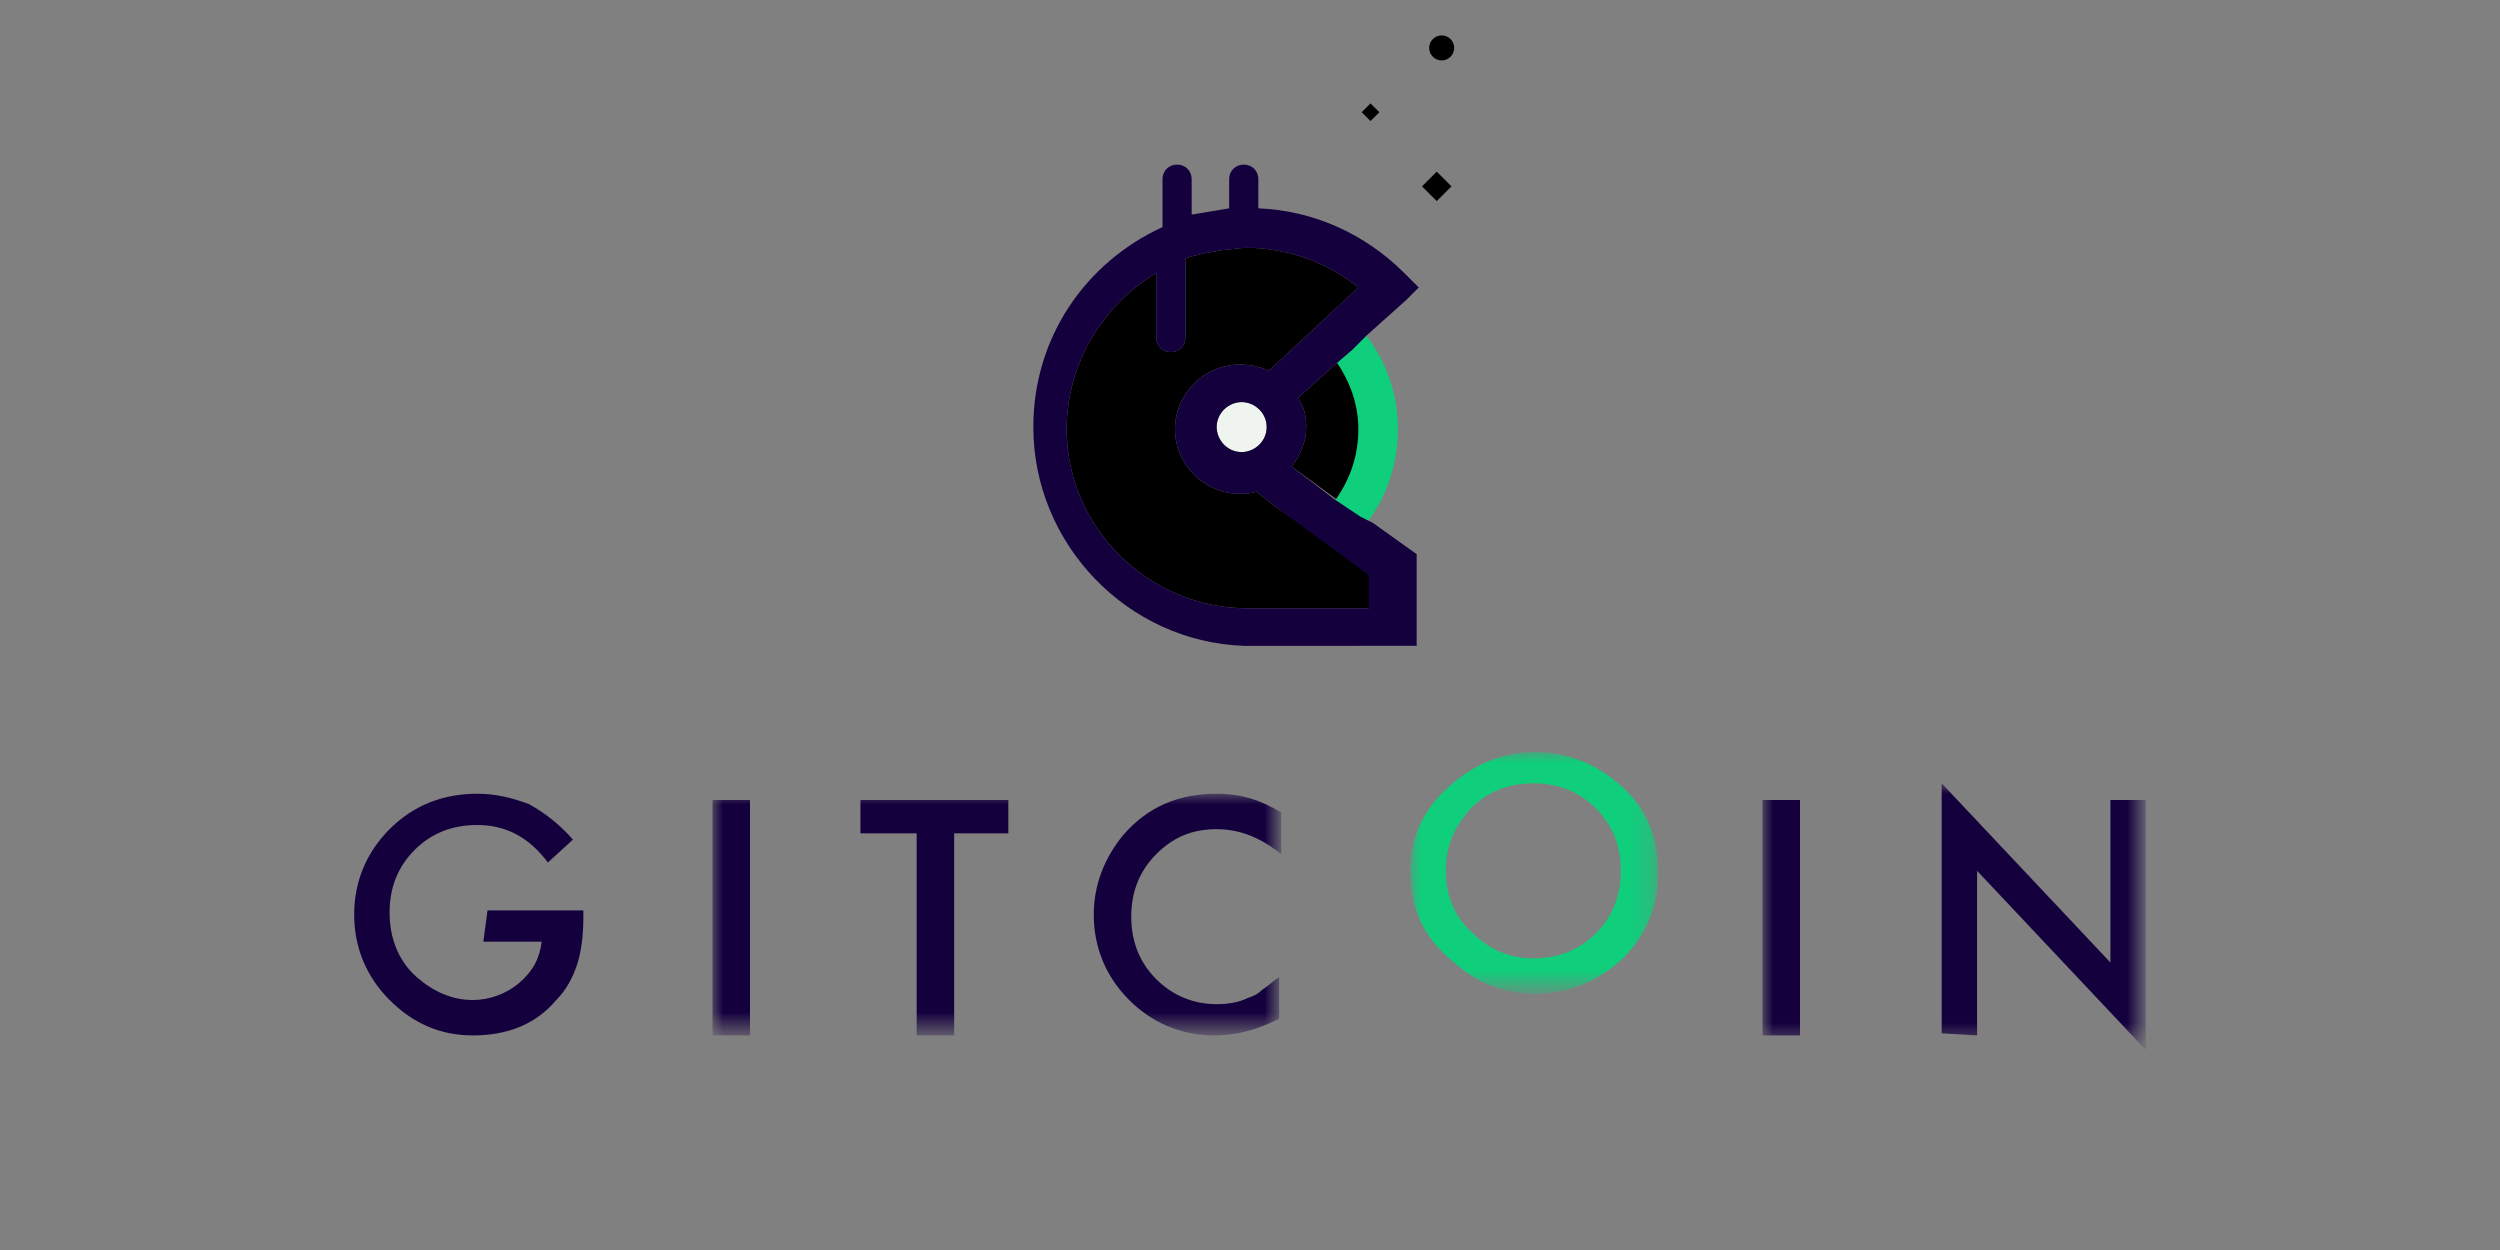 <svg version="1.1" xmlns="http://www.w3.org/2000/svg" x="0" y="0" xml:space="preserve" viewBox="0 0 120 60">
  <rect x="0" y="0" width="120" height="60" fill="#808080" stroke="none"/>
  <switch>
    <g>
      <path d="M23.4 43.7H28v.4c0 .8-.1 1.6-.3 2.2-.2.6-.5 1.2-1 1.7-1 1.2-2.4 1.7-4 1.7s-2.9-.6-4-1.7-1.7-2.5-1.7-4.1c0-1.6.6-3 1.7-4.1 1.1-1.1 2.5-1.7 4.2-1.7.9 0 1.7.2 2.5.5.7.4 1.4.9 2.1 1.7l-1.2 1.1c-.9-1.2-2-1.8-3.4-1.8-1.2 0-2.2.4-3 1.2-.8.8-1.2 1.8-1.2 3s.4 2.3 1.3 3.1c.8.7 1.7 1.1 2.7 1.1.8 0 1.6-.3 2.2-.8.7-.6 1-1.2 1.1-2h-2.8l.2-1.5z" fill-rule="evenodd" clip-rule="evenodd" fill="#15003e"/>
      <defs>
        <filter id="a" filterUnits="userSpaceOnUse" x="34.2" y="38.1" width="27.3" height="11.6">
          <feColorMatrix values="1 0 0 0 0 0 1 0 0 0 0 0 1 0 0 0 0 0 1 0"/>
        </filter>
      </defs>
      <mask maskUnits="userSpaceOnUse" x="34.2" y="38.1" width="27.3" height="11.6" id="b">
        <g filter="url(#a)">
          <path class="st2" d="M17 59.5h86V-3.3H17v62.8z"/>
        </g>
      </mask>
      <path d="M34.2 49.7H36V38.4h-1.8v11.3zM45.8 40v9.7H44V40h-2.7v-1.6h7.1V40h-2.6zm15.7-1v2c-1-.8-2-1.2-3.1-1.2-1.2 0-2.1.4-2.9 1.2-.8.8-1.2 1.8-1.2 3s.4 2.2 1.2 3c.8.8 1.8 1.2 2.9 1.2.6 0 1.1-.1 1.5-.3.3-.1.5-.2.7-.4.3-.2.5-.4.8-.6v2c-1 .5-2 .8-3.1.8-1.6 0-3-.6-4.1-1.7-1.1-1.1-1.7-2.5-1.7-4.1 0-1.4.5-2.7 1.4-3.8 1.2-1.4 2.7-2 4.5-2 1.2 0 2.1.3 3.1.9z" mask="url(#b)" fill-rule="evenodd" clip-rule="evenodd" fill="#15003e"/>
      <defs>
        <filter id="c" filterUnits="userSpaceOnUse" x="67.7" y="36.1" width="11.9" height="11.6">
          <feColorMatrix values="1 0 0 0 0 0 1 0 0 0 0 0 1 0 0 0 0 0 1 0"/>
        </filter>
      </defs>
      <mask maskUnits="userSpaceOnUse" x="67.7" y="36.1" width="11.9" height="11.6" id="d">
        <g filter="url(#c)">
          <path class="st2" d="M17 59.5h86V-3.3H17v62.8z"/>
        </g>
      </mask>
      <path d="M69.4 41.8c0 1.2.4 2.2 1.3 3 .8.8 1.8 1.2 2.9 1.2 1.2 0 2.2-.4 3-1.2.8-.8 1.2-1.8 1.2-3s-.4-2.2-1.2-3c-.8-.8-1.8-1.2-3-1.2s-2.2.4-3 1.2c-.8.9-1.2 1.8-1.2 3zm-1.7 0c0-1.6.6-2.9 1.8-4 1.2-1.1 2.6-1.7 4.2-1.7s3 .6 4.2 1.7c1.2 1.1 1.7 2.5 1.7 4.1 0 1.6-.6 3-1.7 4.1-1.2 1.1-2.6 1.7-4.2 1.7-1.5 0-2.8-.5-3.9-1.5-1.5-1.2-2.1-2.6-2.1-4.4z" mask="url(#d)" fill-rule="evenodd" clip-rule="evenodd" fill="#0fce7c"/>
      <defs>
        <filter id="e" filterUnits="userSpaceOnUse" x="84.6" y="37.6" width="18.4" height="12.7">
          <feColorMatrix values="1 0 0 0 0 0 1 0 0 0 0 0 1 0 0 0 0 0 1 0"/>
        </filter>
      </defs>
      <mask maskUnits="userSpaceOnUse" x="84.6" y="37.6" width="18.4" height="12.7" id="f">
        <g filter="url(#e)">
          <path class="st2" d="M17 59.5h86V-3.3H17v62.8z"/>
        </g>
      </mask>
      <path d="M84.6 49.7h1.8V38.4h-1.8v11.3zm8.6-.1v-12l8.1 8.6v-7.8h1.7v12l-8.1-8.6v7.9l-1.7-.1z" mask="url(#f)" fill-rule="evenodd" clip-rule="evenodd" fill="#15003e"/>
      <path class="st8" d="M65.3 20.6c0 1.2-.4 2.4-1.1 3.4L62 22.4c.4-.5.7-1.2.7-1.9 0-.5-.1-1-.4-1.4l1.9-1.7c.7.9 1.1 2 1.1 3.2z"/>
      <path class="st8" d="M65.8 27.5v1.7h-5.9c-4.8 0-8.7-3.9-8.7-8.6 0-3.2 1.8-6 4.3-7.5v3.1c0 .4.3.7.7.7.4 0 .7-.3.7-.7v-3.8c.6-.2 1.2-.3 1.8-.4.3 0 .7-.1 1.1-.1h.4c1.8.1 3.5.7 5 1.9l-4.3 4c-.4-.2-.9-.3-1.4-.3-1.7 0-3.1 1.4-3.1 3.1 0 1.7 1.4 3.1 3.1 3.1.3 0 .5 0 .8-.1l.9.7 4.6 3.2z"/>
      <path d="M67.1 20.6c0 1.6-.5 3.2-1.5 4.5l-.4-.3-1.1-.8c.7-1 1.1-2.1 1.1-3.4 0-1.2-.4-2.3-1.1-3.3l.7-.6.7-.7c1.1 1.4 1.6 3 1.6 4.6z" fill="#0fce7c"/>
      <circle cx="59.6" cy="20.5" r="1.2" fill="#eff4ee"/>
      <path d="M65.3 24.8l-1.2-.8-2.1-1.6c.4-.5.7-1.2.7-1.9 0-.5-.1-1-.4-1.4l1.9-1.7.7-.6.7-.7 1.9-1.7.6-.6-.7-.7c-1.9-1.9-4.4-3-7-3.1V8.6c0-.4-.3-.7-.7-.7-.4 0-.7.3-.7.7V10l-1.8.3V8.6c0-.4-.3-.7-.7-.7-.4 0-.7.3-.7.7v2.3c-3.7 1.7-6.2 5.3-6.2 9.6 0 5.6 4.5 10.3 10.1 10.5H68v-4.4l-2.1-1.5-.6-.3zm-4.5-4.3c0 .7-.6 1.2-1.2 1.2-.7 0-1.2-.6-1.2-1.2 0-.7.6-1.2 1.2-1.2s1.2.5 1.2 1.2zm5 8.7h-5.9c-4.8 0-8.7-3.9-8.7-8.6 0-3.2 1.8-6 4.3-7.5v3.1c0 .4.3.7.7.7.4 0 .7-.3.7-.7v-3.8c.6-.2 1.2-.3 1.8-.4.3 0 .7-.1 1.1-.1h.4c1.8.1 3.5.7 5 1.9l-4.3 4c-.4-.2-.9-.3-1.4-.3-1.7 0-3.1 1.4-3.1 3.1 0 1.7 1.4 3.1 3.1 3.1.3 0 .5 0 .8-.1l.9.7 4.5 3.3v1.6z" fill="#15003e"/>
      <path transform="rotate(-45.001 65.777 5.412)" class="st12" d="M65.5 5.1h.6v.6h-.6z"/>
      <circle class="st12" cx="69.2" cy="2.3" r=".6"/>
      <path transform="rotate(-45.001 69.036 8.967)" class="st12" d="M68.5 8.4h1v1h-1z"/>
    </g>
  </switch>
</svg>

